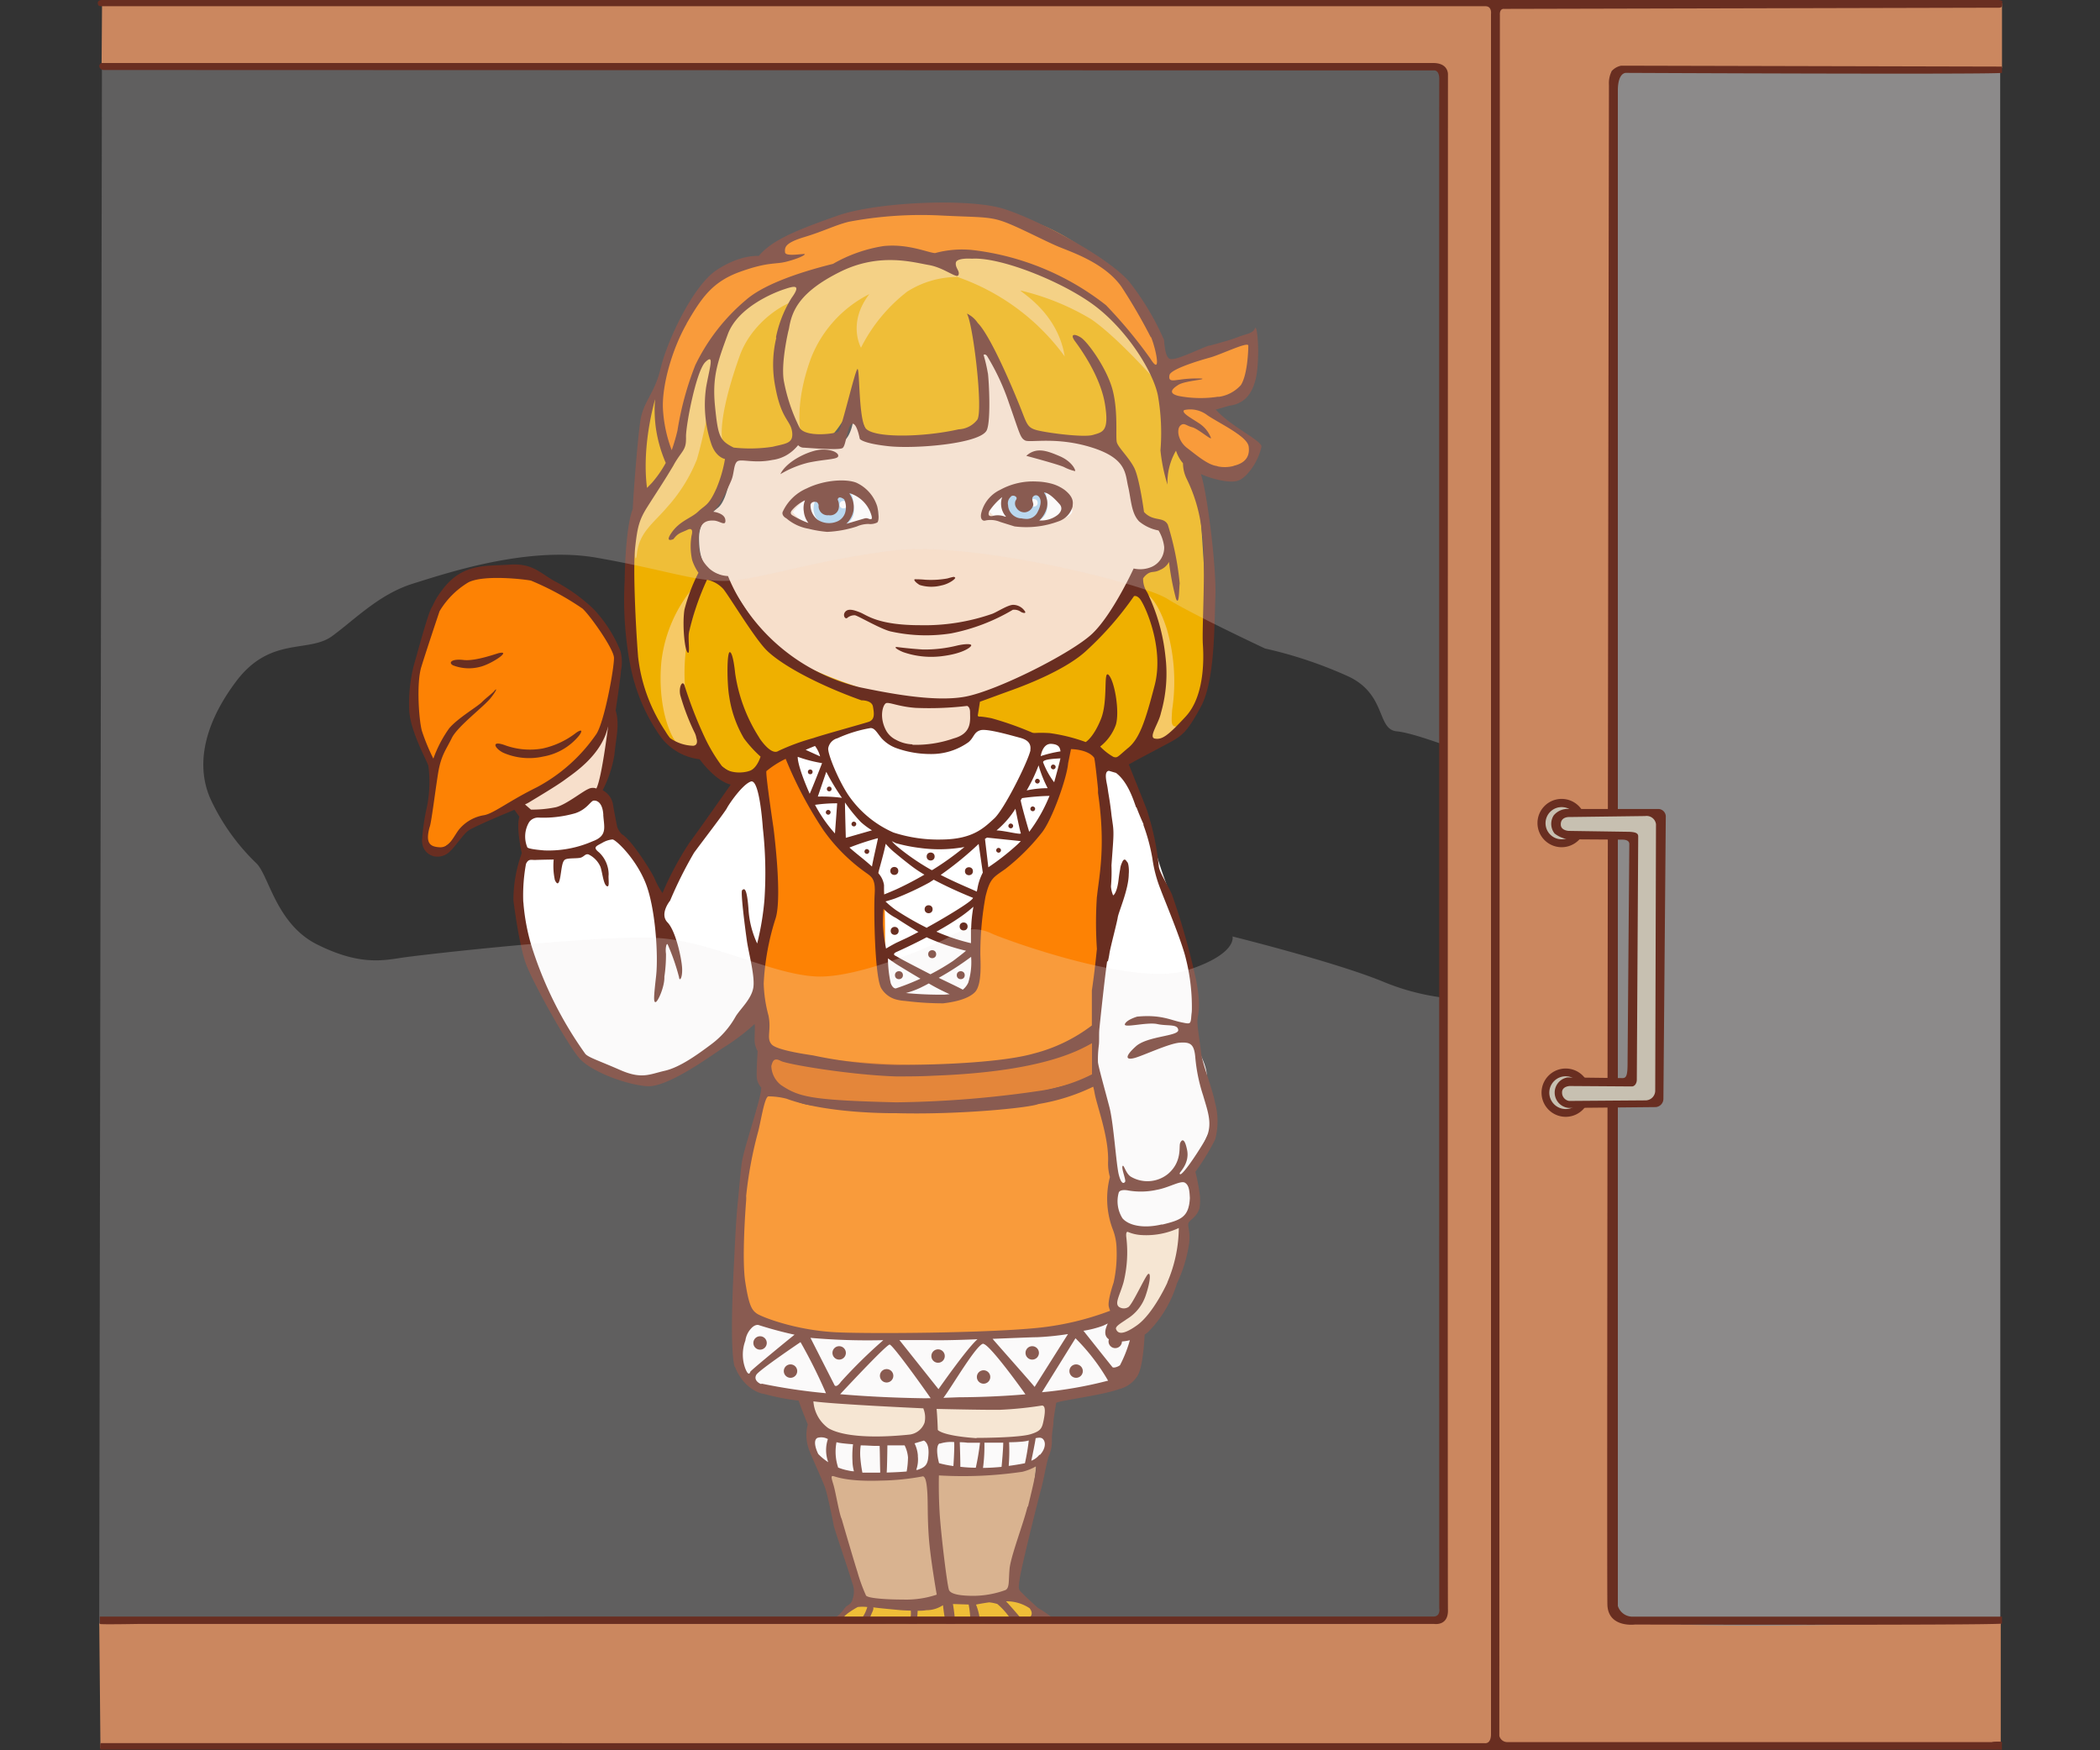 <svg xmlns="http://www.w3.org/2000/svg" width="300" height="250" viewBox="0 0 300 250"><rect x="0" y="0" width="300" height="250" fill="#333333" stroke="none"/><g data-name="Слой 2"><g data-name="Слой 24"><path fill="none" opacity=".48" d="M0 0h300v250H0z"/><path d="M105.32 191s-.19 3.07.64 4.41 1.36 2.84 3.52 3.18 28.88 2.73 38.74 1.53 12.29-2.44 12.5-2.88 2.12-5.32 2.12-5.51-1.25-.72-1.57-.68-3.35.17-3.09-.85 1-1.7.64-1.82-18.35 2.82-30.43 2.52a126 126 0 0 1-21.4-2.44 3.63 3.63 0 0 0-1.67 2.54z" fill="#fff"/><path d="M86.88 102.47a71.87 71.87 0 0 0 1.31-7.37 13.26 13.26 0 0 0-2.33-6.19c-1.12-1.21-7.48-6.7-10.89-7s-9.72-.15-10.97 2.16a89 89 0 0 0-4.37 11.36c0 .81-.81 4.64-.21 5.85s.13 4.13 1 5.51 1.55 2.52 1.4 3.94-1.27 7.93-1.14 9.07.34 2.2 1.06 2.12a8.24 8.24 0 0 0 3.26-2.25c.7-.85 3.56-2.42 5.21-3.22a89.2 89.2 0 0 0 9.07-5c2.2-1.45 6.42-6.65 7.6-8.98z" fill="#fd8204"/><path d="M86.08 112.3s1.55-8 1.36-8.86-2 2.86-3.69 4.41-9.09 6.55-9.28 6.7.25 1.1.42 1.36 3.92-.34 5-.25 5.72-2.87 6.19-3.36z" fill="#f7dfcb"/><path d="M106.89 111.32s-7.46 8-8.73 10.68-3.56 7.21-3.56 7.21-2-4-3-5.59c0 0-2.73-3.73-3.22-4.11s-1.48-4.75-2.29-5.34-4.57 1.83-5.31 1.83-5.23.13-5.55 1a6 6 0 0 0-.42 3.43c.32 1.27-.85 4.87-.68 7s.13 8.88 2.29 12 4.64 8.94 5.76 10.21 5.68 3.56 8.18 4.11 3.54.38 5.38-.55a86.24 86.24 0 0 0 9.92-6.91c1-1.06 1.93-1.59 2.29-3.35s.87-7.52 1.14-8.82a37.3 37.3 0 0 0 .93-6.23c0-1.84-.47-10.45-.76-12.33s-.38-6.33-2.37-4.24z" fill="#fff"/><path d="M104.6 66.19s-.49 5.05-2 6.31-2.74 2.1-2.74 4.35.42 4.28 2.31 5.05A3.85 3.85 0 0 1 104 83c.49.7 3.72 6.59 7.29 9.89s14 6.52 14 6.52c.49.07.07 3.3.63 4.56s2.6 3.09 6.73 2.88 5.12-.56 6-2.31a9.14 9.14 0 0 0 .49-4.35l7.93-3c2.67-1.19 11.08-8 11.08-8 1.89-2.45 3.51-6.45 3.86-6.87s3.37-.84 3.79-1.19a5.73 5.73 0 0 0 .7-3.86 3.39 3.39 0 0 0-1.79-2.27s-2-.91-2.88-5.26-3.44-6-4.63-6.31-9.33-.91-9.33-.91c-.35 0-1.33-.77-2-2.67S141.08 50 141.08 50c-1.61-1.89-.49 5.4-.7 7.65s.49 3.93-3.16 4.84-11.15 1.05-12.41.56S122 59.1 122 59.1s-.14 3.37-1.82 4.14-5.61-.49-5.61-.49a4.78 4.78 0 0 1-3.65 2.45c-2.81.5-5.83-.48-6.32.99z" fill="#f7dfcb"/><path d="M113.46 107.43l4.83-1.78s6.27-2.6 7-2.16 1.1 2.44 4.45 3.18 5 .36 6-.21 3.09-2.35 3.64-2.67 6.27.42 6.82.72 5.13 1.29 5.38 1.36 1.08.11 1.1.47-2.18 9.21-3.8 11.63-7.4 6.64-7.93 7.43-1.86 5.24-1.5 7.68-.81 8.39-.81 8.39a23 23 0 0 1-8.43 1.1c-2.08-.36-4.17-1.38-4.37-2.5s-.15-13.12-.38-13.77-2-2.23-3.69-3.48-7.33-9.75-8.05-12.33-.26-3.06-.26-3.06z" fill="#fff"/><path d="M96.37 64.67c.63-.38 1.63-3.67 1.82-6.1a18.46 18.46 0 0 1 2.74-8 55.48 55.48 0 0 1 5.4-6.66 15.86 15.86 0 0 1 7.36-3.65c2.6-.49 6.1-2.45 9-3.3s7.29-1.33 10.45.07a9.47 9.47 0 0 1 5.12-.84 56.28 56.28 0 0 1 15.34 4.91c5.12 2.67 10.1 10 10.66 11.5s2.88 8.1 3.3 9.64 1.75 4.11 3.86 4.6 5.05 1.22 6.1.17 2-2.25 1.93-2.88-7.26-5.42-8.1-6.05 4.49-.38 6-1.79 2-4.79 1.8-6.61-1.59-1.56-1.59-1.56-11.43 4.28-11.71 3.65-1.82-7-3.65-9.19-8.95-10.95-20.2-12.21-22.44.56-26 2a22.48 22.48 0 0 0-6.17 3.93s-4.77.91-6.73 2.6-6.17 6.94-7.29 11-2 8.56-.91 11.71.62 3.55 1.47 3.06z" fill="#fd8204"/><path d="M140.86 72.61s2-2.81 4.91-3.16 4.35.07 5.4 1.19 2.17 1.82 2 2.45-1 1-3.09 1.33-2.81 1.05-4.91.63a7.42 7.42 0 0 1-4.31-2.44z" fill="#fff"/><path d="M144 71.17a2.5 2.5 0 0 0 .56 2.67c1.05 1.33 3.09.84 3.58.63a2.23 2.23 0 0 0 1.47-2.1c-.07-1.26-.14-2.38-.63-2.53s-3.91-1.06-4.98 1.33z" fill="#a9d2f1"/><path d="M113.23 73.17s2-2.81 4.91-3.16 4.35.07 5.4 1.19 2.17 1.82 2 2.45-1 1-3.09 1.33-2.81 1.05-4.91.63a7.42 7.42 0 0 1-4.31-2.44z" fill="#fff"/><path d="M116.39 71.73a2.5 2.5 0 0 0 .56 2.67c1.05 1.33 3.09.84 3.58.63a2.23 2.23 0 0 0 1.47-2.1c-.07-1.26-.14-2.38-.63-2.53s-3.93-1.06-4.98 1.33z" fill="#a9d2f1"/><path d="M152.51 106.73c-.06.2-.91 7.93-3.65 11.22s-7.36 6-7.93 7.43-1.19 11.15-1.47 13 .07 2.74-2.74 3.51-7.65.07-8.77-.28-1.33-1.33-1.47-2.81.14-11.36-.42-12.48-.49-2-1.12-2.31-5.34-3.39-6.78-5.33a45.23 45.23 0 0 1-5-10.13c-.42-1.75-2.48 0-2.9.52s-1.58.28-1.51 2.6.87 13.76 1.29 15.72-2.14 13.44-1.72 15.19.88 7.1 1.23 7.52 9.61 1.89 16.13 2.24 21.53-1.12 24-1.82 6.31-2.67 6.94-3.37a3.5 3.5 0 0 0 1.05-2.95c-.21-1.26.17-9.78-.18-12.3s.31-12 .59-15.07a24.11 24.11 0 0 0-.9-8.05c-.39-1.35-3.62-5.35-4.67-2.05z" fill="#fd8204"/><path d="M94.57 54.4l-2.45 6.24c-.56 2.95-1.33 11.64-1.33 11.64-.35 2.67-1.49 6.54-1.21 9.2a116.48 116.48 0 0 0 .7 11.74c.63 4.49 2.09 9.28 4.2 11.53s3.6 2.8 4.3 2.73 2.25-.13 2.88.64 3.09 2.88 4.49 2.6 3-.27 3.25-1.11 1.91-1.45 2.75-1.8 8.26-3 9-3.26 3.64-1.17 3.92-1.59 1.31-3-.09-3.88-12.46-3.49-16.53-8.82-4.87-7.94-4.87-7.94-3.84-.54-4.54-2.5a8.34 8.34 0 0 1 .65-5.82c.56-.91 2.11-2.64 2.39-3.27s2.17-5.21 2.59-5.7-.56-.84 1.19-.84 4.21.49 5.75-.21 2.95-2.31 3.65-2.1 3.3.49 3.3.49c1.19-.7 3.3-4.84 3.51-4.84s1.68 4.77 2.31 4.84 7.36.91 11.29-.14 4.77-2.81 4.77-2.81c.49-1.4.14-9-.35-9.89s2 .91 2.38 2.31 3.94 9.49 5.06 10.26 7.9.11 10 1.17 1.77.7 3 2.74 1.19 5.61 1.75 6.59 3.86 2.16 4.35 3.7a5 5 0 0 1-.42 4.09c-.63 1-2.5 1.1-3.41 1.59s-2.61 5.61-5.55 8.2-10.63 7.31-14.25 8.37-4.36.67-4.29 1.3-.21 2.24 2.38 3.16 8.42 2.47 9.47 2.68a13.77 13.77 0 0 1 5.21 1.42c2.31 1.26 3.22 2 3.78 1.83a68.78 68.78 0 0 0 6.75-3.06 15.43 15.43 0 0 0 5.55-7c.7-2.24.65-11.75.3-15.82s-.63-13.33-1.75-15.78a17.21 17.21 0 0 0-2.67-4c-.14-.28-1.75-8.77-2-9.12s-6-8.56-8.77-10.73-11.43-6.66-19-6.94-12.41-.28-12.91-.14-10 4.14-11.29 4.28-5.89 2.24-5.89 2.24c-2.1 2.17-6.1 6.66-6.59 7.29a6.94 6.94 0 0 0-2.1 4c-.21 2.17-1 3.18-1.82 8.76-.31 2.07-2.31 2.75-2.31 2.26s-2.51-7.69-.48-10.78z" fill="#efb000"/><path d="M136.74 39.56a13.44 13.44 0 0 0-7.15 2.1 23.48 23.48 0 0 0-6.59 8s-2-3.51 1.19-7.65a17.3 17.3 0 0 0-8.35 9.19c-2.38 6.52-1.47 10.52-1.47 10.52s-2.24-3.86-2.53-6.45a25.51 25.51 0 0 1 1.82-12.06c.42-.84-5.89 1.75-8 7.65s-2.87 10.23-2.45 12.14c0 0-1.33-.49-1.47-3.09s-.56-1.33-.56-1.54a66 66 0 0 1-1.61 7.22 22.73 22.73 0 0 1-4.28 6.87C93.39 74.7 91.36 76 91 79s-.7-3.72.7-6.45 4.21-5.26 4.56-6.17.93-4 1.42-5.66 1.17-6.13 2.85-9.21 5.19-7.65 8.28-9.4a23.25 23.25 0 0 1 7.19-2.34s7.36-4.14 10.66-3.65 8.61 1.41 10.08 3.44zM136.25 37s3.72-.84 9.47 1A43.14 43.14 0 0 1 159 45.31c2 1.75 5 6.87 5 6.87l.77 1.82s-5.33-6-8.91-8.42a35.35 35.35 0 0 0-10-4.07c-.63-.07 5.19 2.81 6.24 9.4a31.84 31.84 0 0 0-15.36-11.36zM99.33 83.57a20.11 20.11 0 0 0-4.84 10.87c-.63 6.45 1.33 11.5 2.88 12.34s2.6.28 2.6-.77-1.75-5.4-2.1-7.79a27.74 27.74 0 0 1 .91-9.47c.69-1.88 1.6-6.93.55-5.18zM163.1 84.49s1.89.07 3.58 5.33a26.94 26.94 0 0 1 .77 11.57c-.14 2.1-.14 2.45.84 2.38s-1.89 1.89-2.88 2.31-1.75-.14-1.47-1.05 2-5.61 2.31-7.15-.49-7.08-1.19-8.84-1.96-4.55-1.96-4.55z" fill="#f6c966"/><path d="M109.18 152.54A4.05 4.05 0 0 0 112 156c2.68.89 7.69 1.94 18.82 2.1s24-3.73 25-4.13.21-.24.45-2.08.63-2.44.21-3.62.63-1.05.13-1.13-6.94 4.55-17.46 5a174.79 174.79 0 0 1-23.69-1.14c-3.42-1-4.58-1-4.89-.58s-1.23 1.17-1.39 2.12z" fill="#e16702"/><path d="M107.53 162.3s.37-5.58 2.05-6.37 2.63 1 5.21 1.73 13.67.79 23.14.16 15.54-2.66 17-3.31 2.1-1.81 2.84-1.21 3.1 8.1 3.1 8.1c.29 2.92.79 10 1.42 14.1s.53 8.47-.47 9.52-3 3.94-10 4.7a250.25 250.25 0 0 1-26.49 1.28c-3.71-.21-11.68-.84-14.83-1.74s-4.26-1.26-4.92-6.44a37.32 37.32 0 0 1 .32-10.91c.2-1.12 1.63-9.61 1.63-9.61z" fill="#fd8204"/><path d="M115.39 200.43c0 .19.89 3.31 2.26 4.1s8.15 1.5 9.57 1.42a33.8 33.8 0 0 0 5.26-1.37s1.92 1.16 9 1.26 8.1-2.42 8.1-2.42a21 21 0 0 0-.11-3.37c-.18-.13-8.84.66-16.94.42s-17-.95-17-.95-.2.09-.14.91z" fill="#f9e5cc"/><path d="M115.79 205.39a4.62 4.62 0 0 0 1.79 3.42c1.81 1.68 5.5 2.08 8.1 2.21s7.42-1.21 7.42-1.21 9.5.66 11.78.47 4.26-2.74 4.26-2.74.66-1.68-.21-2.16-4.45.37-6.26.37-9.6-.45-10.1-.58a23.54 23.54 0 0 0-4 .26 73.2 73.2 0 0 1-9.78-.21c-3.03-.35-2.87-.64-3 .17z" fill="#fff"/><path d="M117.91 211l4.47 15.52s-.16 1.5 2.05 2.05a25.54 25.54 0 0 0 8.31.21 17.82 17.82 0 0 1 2.84-.42s7.34-.45 8.21-.95 1.24-3.18 1.26-3.37 2.1-9.65 2.47-11.1.6-4.94.63-4.63-.21 1.26-4.63 1.58a98.5 98.5 0 0 1-10.52-.05 25 25 0 0 1-8.21 1.05c-4.43-.24-6.85-1.03-6.88.11z" fill="#d2a274"/><path d="M122.47 229s-2.66 2.66-3.16 3.05-3.76 2.24-4.68 4.58-1.16 4.5-.37 5.84a5.82 5.82 0 0 0 4.31 3 26.47 26.47 0 0 0 7.63 0 81.23 81.23 0 0 0 8.26-2.89c.79-.32 2.18.76 2.42.95a32.21 32.21 0 0 0 8 2.05 17.5 17.5 0 0 0 8.78-2c1.71-.95 2.89-1.95 2.89-3.79a6.78 6.78 0 0 0-2.58-5.31 57.28 57.28 0 0 0-6-4c-.37-.53-1.6-2.08-2.21-2.21s-3.66.34-5.16.42-9.42.42-9.42.42c-.35.04-7.89-.77-8.71-.11z" fill="#efb000"/><circle cx="147.7" cy="71.82" r=".54" fill="#fff"/><circle cx="120.48" cy="72.08" r=".54" fill="#fff"/><path d="M169.07 175.36a20.05 20.05 0 0 1-.74 5.58 33.22 33.22 0 0 1-4.42 8.15 5.39 5.39 0 0 1-4.16 1.63c-.5-.16-.79-1.16-.79-2.1s.63-2.18.39-3.21.37-2.45.85-4.58-.11-5.5.24-5.84 2.79 1 3.79.74 4.1-1.84 4.84-.37z" fill="#f9e5cc"/><path d="M156.59 146.88s1.4-12.48 1.4-13.54.42-11.5.28-14.38-.7-10-.7-10-.63-2.6 2 0c.36.36 3.44 3.65 4.14 7.08a69.09 69.09 0 0 0 3 10.45 98.42 98.42 0 0 1 3.65 12.91c.28 2.1-.28 5.12-.07 7.58s1.89 4.21 2.1 6.45 1.89 6 .42 8.21c-.88 1.35-1.06 2.82-2.17 4.05a5.45 5.45 0 0 1-.73 1.77 4.46 4.46 0 0 1 .37 3.52c-.66 1.24 0 3.54-3 4.17s-6.43.47-6.82-.14a8.65 8.65 0 0 1-1.38-3.19c-.05-1 .45-2.16.37-3.1s-.37-2.26-.37-2.89c0 0 .07-.1.18-.16a33 33 0 0 0-.83-5.78 79.86 79.86 0 0 1-2-10.11 14.88 14.88 0 0 1 .16-2.9z" fill="#fff"/><path d="M119.72 65.22c.21-.43-.69-1.06-2.34-1s-5 1.59-5.9 3.51a14.48 14.48 0 0 1 4-1.65c2.32-.49 4.02-.44 4.24-.86zM153.57 67.29c.16 0-.32-1.33-2.18-2.13s-3.35-1.33-4.78-.05c0 0 4.41 1.17 5.37 1.59a6.53 6.53 0 0 0 1.59.59zM131.37 83.55a5.63 5.63 0 0 0 3.12.07c1.1-.21 2.13-1 1.95-1.13s-.11-.14-1.13.14a13.51 13.51 0 0 1-3.08.18 15.11 15.11 0 0 0-1.56-.07c-.18.1.14.46.7.81zM136.76 92.2a19.14 19.14 0 0 1-4.92.57c-1.81-.11-3.44-.32-3.44-.32-1.1-.18 0 .46.67.71a12.23 12.23 0 0 0 5.74.53c2.91-.39 4.07-1.35 3.93-1.56s-1.1-.13-1.98.07zM144.76 86.39c-.78 0-2.27 1-3 1.28a29.32 29.32 0 0 1-10.31 1.63c-6 0-7.58-1.42-8.54-1.81s-1.74-.6-2.16-.11 0 1.17.32.85a1.62 1.62 0 0 1 1.06-.35c.46.07 3.86 2.09 5.24 2.34a23.28 23.28 0 0 0 8.5.25 27.67 27.67 0 0 0 8.82-3.37 1.6 1.6 0 0 1 1.13.28c.14.11.74.32.64 0a2.05 2.05 0 0 0-1.7-.99zM140.8 74.34a3.58 3.58 0 0 1 2.09.21c1 .32 2.05.64 2.05.64a13.21 13.21 0 0 0 6.24-.71 3.14 3.14 0 0 0 2.05-2.13c0-.43.32-1.2-1.1-2.34a5.7 5.7 0 0 0-2-.95 9.2 9.2 0 0 0-2-.28A9.75 9.75 0 0 0 143 69.9l-.15.08a4.94 4.94 0 0 0-2.62 3.12c-.32 1.06.18 1.38.57 1.24zm8.36-4c.79.07 1.82 1.24 2.2 1.66s.39 1-.28 1.56a3.85 3.85 0 0 1-2.55.78h-.06a3.9 3.9 0 0 0 1.06-1.74 2.67 2.67 0 0 0-.38-2.22zm-4.74.56a.57.57 0 0 1 .64 0c.34.24.09.46 0 .66a1.07 1.07 0 0 0 .16 1 1.32 1.32 0 0 0 1.25.61 1.37 1.37 0 0 0 1.13-1c.08-.36-.34-.88 0-1.25a.51.51 0 0 1 .73-.05c.53.46.36 1.38-.07 2.2a1.75 1.75 0 0 1-1.48 1.05 3.82 3.82 0 0 1-.9-.09h-.17a2 2 0 0 1-1.7-1.88 1.23 1.23 0 0 1 .41-1.21zm-3.09 2.1a9 9 0 0 1 1.84-2 2.8 2.8 0 0 0 .55 2.8h-.13a2.89 2.89 0 0 0-1.63-.14c-.45.15-.96.08-.63-.66zM124.07 74.84a2.24 2.24 0 0 0 1.25-.21c.24-.19.27-1.12 0-2.29a5.54 5.54 0 0 0-3-3.4c-1.43-.56-4.52-.43-7.07.82a6.67 6.67 0 0 0-3.4 3.27c-.24.43.16.85.48 1a6.54 6.54 0 0 0 3.16 1.49 16.88 16.88 0 0 0 2.68.45 16 16 0 0 0 4.23-.77 4.16 4.16 0 0 1 1.67-.36zm-10.79-1.18l-.07-.06s-.54-.24 0-.8a5.57 5.57 0 0 1 1.79-1.34 3 3 0 0 0-.17 1.58 3.23 3.23 0 0 0 .66 1.66 12.7 12.7 0 0 1-2.21-1.05zm7.52-.7a2 2 0 0 1-1.17 1.51 3 3 0 0 1-2.84-.24 2.64 2.64 0 0 1-1-2.15c.08-.19.19-.43.72-.4.25 0 .38.24.44.47a1.26 1.26 0 0 0 .13.74 1.28 1.28 0 0 0 1.3.7 1.25 1.25 0 0 0 1.41-.86 2 2 0 0 0-.12-1.36s.05-.68.92-.05a2.58 2.58 0 0 1 .21 1.63zm1.14-.13a3.27 3.27 0 0 0-.61-2.35h.13a4.63 4.63 0 0 1 3.08 3.32c0 .27.08.29-.13.35s-.45-.21-.85-.11-1.69.51-2.66.77a3.49 3.49 0 0 0 1.05-1.99z" fill="#692e21"/><path d="M173.66 58.47h.16l1.82-.53a4.08 4.08 0 0 0 1.43-.42c2.6-1.28 2.6-5.16 2.66-6.75s-.16-4.57-.48-3.83-1.28.74-2.44 1.22c-.86.35-2.85.9-3.86 1.17a2.1 2.1 0 0 0-.61.16c-2 .8-4.57 2.07-5.26 1.75s-.74-2.39-.8-2.71a38.12 38.12 0 0 0-4.92-8.24c-2.92-3.51-13.07-8.93-18-10.47s-18.12-1-23.76 1-9.25 3.4-11.21 5.74c0 0-2.55-.27-6 2s-7.12 10.26-8 14-2.5 4.73-2.92 7.6-1 10.63-1.06 12.22a.8.8 0 0 0 0 .28c-.74 1.75-1.12 6.32-1.17 10.26a49.74 49.74 0 0 0 .9 12.6 26.28 26.28 0 0 0 4.07 9.48l.33.45a8.18 8.18 0 0 0 5.41 3s2.18 3.07 4.44 3.62c0 0-5 7.13-5.91 8.31a45.24 45.24 0 0 0-3.84 7.18 11.8 11.8 0 0 1-1.1-2c-.31-.85-3.36-5.68-4.69-6.39a2.84 2.84 0 0 1-.68-1.07c-.11-.51-.51-2.57-.62-3.33a2.88 2.88 0 0 0-1.46-1.9 16.65 16.65 0 0 0 1.69-5.11c.21-2.33.78-4.34.17-6.27 0 0 .72-4.81.76-5.68a6.21 6.21 0 0 0-.08-2.84 19.11 19.11 0 0 0-3.86-6 24.52 24.52 0 0 0-5.34-3.86c-2.2-1.14-3.22-2.71-6.65-2.46s-6.82-.28-9.75 3.81a9.73 9.73 0 0 0-1.24 2.11 2.12 2.12 0 0 0-.16.26c-.64 1.23-2.23 7.33-2.46 8a22.18 22.18 0 0 0-.72 6.44c.08 3.07 2.52 7.31 2.75 8.14a17.89 17.89 0 0 1-.21 5.85 29.36 29.36 0 0 0-.68 4.57 1.46 1.46 0 0 0 0 .48 2.18 2.18 0 0 0 1.7 2 2.5 2.5 0 0 0 2.37-.81c.49-.4 1.86-2.39 2.5-2.84s3.28-1.59 4.24-2c.5-.23 1.43-.58 2.36-1l.72 1c-.5 1.54.34 5.2.34 5.2a19.44 19.44 0 0 0-1.19 6.78s.79 6.39 1.81 9.1 6 11.67 7.69 13.51 6.64 3.7 9.61 3.9 9.35-4.52 10.74-5.42a30.72 30.72 0 0 0 4.52-3.39c.25-.48 0 2.06.11 2.66a3.59 3.59 0 0 0 .4 1.13s-.2 3.16-.11 3.9a2.55 2.55 0 0 0 .62 1.3c.12 1.31-2.51 8.65-2.79 10.88-.2 1.58-.47 4.77-.47 4.77-.33 2.63-.56 8.22-.6 9s-.73 12.36.07 15.25h.05c1.28 3.29 3.9 3.88 4 3.83a33.66 33.66 0 0 0 5.09 1c.3.94 1.31 3.4 1.31 3.4a5.91 5.91 0 0 0 .09 3.35c.13.59 2.07 4.75 2.39 5.7s1 4.2 1.2 5.23a2 2 0 0 0 .06.3c.39 1.37 2.09 6.27 2.61 8.06a3.27 3.27 0 0 1 0 2.44v.08c-.33.67-.63.54-1.09 1.09a4.93 4.93 0 0 1-1.48 1.44 25.09 25.09 0 0 0-4 2.92 10.11 10.11 0 0 0-2.48 6.49A4.92 4.92 0 0 0 115 245a28.94 28.94 0 0 0 11.67 1.31c4-.65 7-3 7.75-3.18s.41.37 2.92 1.26a31.84 31.84 0 0 0 10.32 1.39c3.29-.15 7.05-1.72 8.1-3.66s1.83-4.4.26-6.84-4.4-3.18-5.66-4.18a15.14 15.14 0 0 0-2.09-1.44s-1.48-1.33-2.13-2-.72-.5-.44-2.31 2.57-11 3-12.54.81-4 1.13-4.83a5.42 5.42 0 0 0 .44-2.39c0-1.11.22-1.89.22-2.44s.35-2.42.39-2.74 6.42-1.06 9-2a4.34 4.34 0 0 0 2.56-1.79c.82-1.22 1-4.78 1.09-6a2.92 2.92 0 0 0 .6-.48 16.67 16.67 0 0 0 4-6.81 20 20 0 0 0 1.74-5.7c.24-1.94-.37-2.61 0-3.09s1.05-.73 1.48-1.92a7 7 0 0 0 0-2.32 26.24 26.24 0 0 0-.58-2.92 33.34 33.34 0 0 0 2.82-4.62 10 10 0 0 0 0-5.21c-.43-2.23-1.81-5.53-2-7.17s-.48-3.24-.53-4.36.64-1.65-.16-5.9a102.37 102.37 0 0 0-3.45-12.28c-.48-1.22-1.86-3.24-1.91-4.15a38.15 38.15 0 0 0-1.56-7.56 4.22 4.22 0 0 0-.15-.47c-.69-1.81-2.32-5.83-2.57-6.46 0-.06 3.7-2 5.68-3.06s2.66-1.59 4.62-5.21 1.91-11.16 2.07-15.78c.15-4.45-1.27-15.35-2.09-17.44a14 14 0 0 0 3.4 1c1.65.21 2.23 0 3.14-.9a8.64 8.64 0 0 0 2.13-4c.09-.87-4.46-2.92-6.55-5.34zm-6.59-4.9c.21-1 5.79-2.5 5.79-2.5 1.7-.48 5.47-2.34 5.47-1.7s-.11 4.15-1.06 5.63a5.21 5.21 0 0 1-3.08 1.67h-.22a16.47 16.47 0 0 1-5.58-.11c-1.54-.37-1-1-.05-1.59s4-.74 3.35-.9a16.5 16.5 0 0 0-3.14.16c-.9.09-1.69.36-1.48-.65zm-69-7.33c2.13-3.67 3.67-6 7.71-7.44s4.94-1 6.59-1.43 2.6-.9 2.6-1.06-2.76.43-2.82-.27-.05-1.33 2.76-2.18 4.25-1.65 6.32-2.18a55.8 55.8 0 0 1 13.18-.9c5.26.27 6.75.11 8.88.85s6.11 2.87 8.08 3.67 6.48 2.34 8.82 5.63a78.37 78.37 0 0 1 4.2 7.23h.05c.72 1.75 1.52 5.69-.11 3.05a67.41 67.41 0 0 0-6.33-7.62 38 38 0 0 0-19-7.87 14.67 14.67 0 0 0-5.42.43c-1-.05-3.88-1.38-7.39-1a21 21 0 0 0-7.19 2.54c-5.74 1.43-10.2 3.19-12.44 5.16a28.15 28.15 0 0 0-7.23 9.3 44.28 44.28 0 0 0-2.55 9.35 27.22 27.22 0 0 1-.82 2.8 19.67 19.67 0 0 1-1.26-6c-.12-3.3 1.3-8.39 3.39-12.06zm12.83 2a16.38 16.38 0 0 0-.13 7.07c.85 4.62 2.18 4.73 2.39 6.38s-.85 1.65-2.82 2.13a21.56 21.56 0 0 1-5.53.11c-2-1-2.23-1.59-2.66-5.85s.37-6.38 1.81-10.31 6.7-6 8-6.43 2.66-.9 1.12 1.22a17.12 17.12 0 0 0-2.23 5.63zm30.22 5.06a22.89 22.89 0 0 0-.61-2.62c.13-.05.26-.12.5.17a33.19 33.19 0 0 1 3.14 6.75c1.54 4.36 1.59 4.94 2.29 5.31s4.46-.58 9.51 1 4.78 3.77 5.21 5.58.43 3.83 1.59 5a6.12 6.12 0 0 0 2.76 1.28 6 6 0 0 1 .8 2.34 3 3 0 0 1-1.7 2.82 4.15 4.15 0 0 1-2.66.27s-3 6.54-5.9 9.3-13.55 8.13-18.12 9-11.69-.64-15.09-1.33A27.56 27.56 0 0 1 106 86.16a23.14 23.14 0 0 1-2-3.88 4.31 4.31 0 0 1-2.66-1.06c-1-1-1.65-1.91-1.54-4.57.11-2.29 1.43-2.34 2.23-2.29s1.7.9 1.59-.11-1.81-1.17-1.81-1.17c1-.69 2.23-3.45 2.66-4.46s.32-2.29.85-2.71 2.39.32 5-.21a5.46 5.46 0 0 0 3.68-2.13 1.12 1.12 0 0 0 .74.37c.43 0 5.1.43 5.63.05s.64-3.19 1.33-3.45 1.12 2.13 1.12 2.13.27.64 4.09 1.06 13.35-.35 14.08-2.34c.57-1.39.3-6.86.14-8.08zm15.58 74.76a55.23 55.23 0 0 0 0 7.48c-.19 1.89-.43 4-.72 5.93v5a23.18 23.18 0 0 1-8.26 4c-4.21 1.21-12.73 1.65-19.68 1.63a61.82 61.82 0 0 1-11.88-1.35c-.29-.06-5.14-.68-5.93-1.58s0-2-.45-4.13a19.36 19.36 0 0 1-.68-4.58 36.11 36.11 0 0 1 1.64-9.1c1.1-2.94-.25-13.17-.25-13.17s-1.16-7.71-1-8.05a13.27 13.27 0 0 1 2.75-1.75 57.34 57.34 0 0 0 5.36 10.14 25.37 25.37 0 0 0 6.16 6.16c.79.57 1.33.88 1.19 3.05s0 12.15 1 13.51a3.55 3.55 0 0 0 2.1 1.52 6.62 6.62 0 0 0 1.29.2 43.8 43.8 0 0 0 5.39.34c1.2-.14 3.47-.5 4.54-1.59s.78-4.5.78-5.49a44.94 44.94 0 0 1 .74-8.18c.64-2.59 1.06-2.69 2.83-3.93a30.4 30.4 0 0 0 5.14-5.1c1.49-1.77 3.65-7.87 3.83-10L153 107s2.39 0 3.3 1.22c.13.18.56 4.47.56 4.47v.58c1.14 7.73.14 11.9-.15 14.8zM156 149v4.45a24.14 24.14 0 0 1-7.62 2.38 151 151 0 0 1-20.38 1.62c-12.35-.3-13.88-.79-16.43-2.47a3.59 3.59 0 0 1-1.38-2.71c.2-.82.45-1.21 1.36-.73s9.88 2 16.46 2.21c1.67 0 3.5 0 5.51-.11 15.14-.56 20.48-3.51 22.48-4.64zm-38.56-40s-1.29 3.32-1.77 4.38c-1.84-4.17-1.71-5.28-1.71-5.28a19.53 19.53 0 0 0 3.48.9zm-2.37-1.89q.65-.28 1.36-.56a4.33 4.33 0 0 1 .73 1.49s-1.38-.62-2.09-.95zm1.75 6.7l1.22-3.57a33.51 33.51 0 0 0 2.24 3.72 21.66 21.66 0 0 0-3.46-.18zm2.77 1c0 .12-.23 3.13-.31 4.24a20.35 20.35 0 0 1-2.85-4.09 21.62 21.62 0 0 1 3.16-.22zm1.24 4.86s-.11-3.78-.12-5.05a22.68 22.68 0 0 0 2.26 2.79 10.41 10.41 0 0 0 1.6 1.19zm4.58.11c0 .16-.77 3.4-.84 4-.44-.41-.93-.82-1.42-1.22s-1.08-.86-1.8-1.5a36.34 36.34 0 0 1 4.06-1.34zm7 12.75A43.39 43.39 0 0 1 128 130a13.35 13.35 0 0 1-1.5-1.24c.55-.16 1.25-.37 1.5-.48a41.37 41.37 0 0 0 4.77-2.23l.62-.4c2.28 1.22 4.71 2.23 5.61 2.59 0 .11-.27.42-1.52 1.24s-3.24 2.01-5.03 2.99zm.06 1.39a30.54 30.54 0 0 0 5.53 1.88c-.25.25-1.84 1.45-1.84 1.45a32.16 32.16 0 0 1-3.24 1.91c-1.93-1-3.91-2-4.93-2.61 0 0-.61-.21 0-.54.8-.36 2.52-1.15 4.4-2.14zm-4.47-2.8c.94.61 2.15 1.38 3.2 2-.62.33-1.17.61-1.58.81l-1.61.75s-.93.49-1.43.81a22.94 22.94 0 0 1-.45-3.4c0-.58 0-1.41.09-2.27a7 7 0 0 0 1.78 1.3zm0 6.56c.92.57 2.2 1.35 3.49 2.11a33.13 33.13 0 0 1-3.49 1.38s-.41.13-.75-.72a17 17 0 0 1-.4-3.56zm3.63 3.33c.31-.15.67-.33 1.05-.54a29.61 29.61 0 0 0 3 1.54c-.25 0-.5.05-.76.06a52.06 52.06 0 0 1-5.51-.23 12.06 12.06 0 0 0 2.25-.84zm2.47-1.34a41.25 41.25 0 0 0 4.63-3 9.89 9.89 0 0 1-.41 3.69 2.78 2.78 0 0 1-.78 1c-.54-.31-1.89-.94-3.41-1.68zm4.61-7.09v2.14a28.85 28.85 0 0 1-4.94-1.65 38.06 38.06 0 0 0 3.46-2.12 18.86 18.86 0 0 0 1.83-1.44 20 20 0 0 0-.32 3.08zm-4.3-7.63a47.12 47.12 0 0 0 5.4-4.41l.59 4.1a7.53 7.53 0 0 0-.77 2.31l-.09.4c-.72-.35-2.69-1.13-5.1-2.35zm-1.26-.68h-.08a33.15 33.15 0 0 1-5.09-3.52s-.32-.3-.58-.6l.58.28a22.8 22.8 0 0 0 3.39.68 20.19 20.19 0 0 0 6.41-.13 41.2 41.2 0 0 1-4.59 3.29zm-5.15-2.34c.57.48 1.31 1.08 2.25 1.8a18.7 18.7 0 0 0 1.81 1.2c-1.59.93-3 1.63-4.07 2.12 0 0-1.09.48-1.7.71v-1.33a3.18 3.18 0 0 0-.83-1.72c.21-.81.81-2.86 1.07-4.19a10.38 10.38 0 0 0 1.47 1.41zm17.83-2.93c.12.31-2.26-.36-3.47-.39a13 13 0 0 0 2.7-3.09c.16.79.65 3.2.77 3.48zm0-4.71l.17-.29a32.84 32.84 0 0 1 3.93-.32l-.19.45a22.41 22.41 0 0 1-2.71 4.68c-.34-1.1-1.08-3.73-1.22-4.51zm0 5.85c-.18.19-.37.38-.57.56a35.31 35.31 0 0 1-4.07 3.18l-.48-4.06.29-.18zm4.76-8.41a11.54 11.54 0 0 1-1.58-2.86c0-.45 1.76-.5 2.48-.55-.11.55-.49 1.97-.9 3.43zm-1.92-3.73c.11-.6.47-1.83 1.55-1.75s1.2.55 1.28 1.07a17.68 17.68 0 0 0-2.83.68zm1 4.58a14.09 14.09 0 0 0-3 .32 23.83 23.83 0 0 0 1.7-3.58 17.42 17.42 0 0 0 1.29 3.25zm-2.46-5.42c-.35 1.62-3.75 8.45-5.18 9.75s-3 2.94-7.4 3a20.73 20.73 0 0 1-7-1 15.2 15.2 0 0 1-6.43-5.33c-1.41-2.09-3-5.93-2.88-6.72a1.79 1.79 0 0 1 1.31-1.41 19.14 19.14 0 0 1 4.74-1.46c.62 0 .95.73 1.57 1.46a5.32 5.32 0 0 0 2.06 1.39 14.46 14.46 0 0 0 4.9.86 9.12 9.12 0 0 0 5.47-1.7c.8-.69.74-1.43 1.7-1.7s4.57.8 5.58 1.06 1.7.72 1.54 1.79zM128 105.67a3.2 3.2 0 0 1-.43-.25 3.23 3.23 0 0 1-.94-1c-1.12-2-.48-3.88 0-4s1.86.53 4.2.69a46 46 0 0 0 7.33-.28c.2.08.42.31.42.92 0 1.12.32 3-2.34 3.72a16.42 16.42 0 0 1-5.92.91l.07-.06a5.29 5.29 0 0 1-2.39-.65zm-34.4-48.8a18.42 18.42 0 0 0 .16 4.68 19.57 19.57 0 0 0 1.35 4.57 16 16 0 0 1-2 2.87l-.68.7c-.13-1.02-.73-5.74 1.19-12.82zm9.58 52.62a23.64 23.64 0 0 1-2.46-4.07 59.08 59.08 0 0 1-2.9-7.42c-.27-1-.9.05-.64 1.28a32.58 32.58 0 0 0 2 5.26 2.69 2.69 0 0 1 .3.88s.38 1-.43 1.1a6 6 0 0 1-3.33-1.1 8 8 0 0 1-.68-1 23.83 23.83 0 0 1-3.88-10.58c-.37-4.62-.74-12.75-.43-15.57s.53-3.93 1.7-5.79 2.71-4.15 3.83-6.11S98 64.33 98 62.72a1.86 1.86 0 0 0 0-.27v-.09c0-1.73 1.46-9.39 2.77-10.65s.64.64.11 3.56a17.39 17.39 0 0 0 .69 8c.64 2.07 2 2.29 2 2.29a19 19 0 0 1-1.22 4.2c-1.12 2.5-1.59 2.34-2.6 3.3S97.18 74.36 96 76s.21 1 .21 1c.69-.9 1-.85 2-1.33s.58.85.58.85a9.13 9.13 0 0 0 .09 3.48 7.17 7.17 0 0 0 .9 1.81 25.23 25.23 0 0 0-2 5.26c-.32 2 0 5.63.43 6.11s.05-1.81.21-2.82a38.28 38.28 0 0 1 2.58-7.55 4.31 4.31 0 0 1 2.34 1.33c.85 1.06 4.09 6.43 5.9 8.45s7 5 13.82 7.44c0 0 1.49-.05 1.65.9s.32 1.86-.64 2.18-6.63 1.87-7.87 2.31a31.25 31.25 0 0 0-5 1.84c-1.07.71-2.71-1.84-2.71-1.84l-.07-.13a23.06 23.06 0 0 1-3.4-9.14s-.27-2.87-.74-3-.43 4.52-.11 6.32a16.59 16.59 0 0 0 2.11 6 17.7 17.7 0 0 0 2.37 2.6s-.47 1.6-1.47 2-2.99.46-3.98-.58zm-17 6.89c.11 1.75.65 3-1.53 3.79a15.72 15.72 0 0 1-6.89 1.3c-2.49-.2-2.43-.45-2.43-.45a4 4 0 0 1 .28-3.62 1.58 1.58 0 0 1 1.3-.62 16.48 16.48 0 0 0 5.26-.62c1.72-.57 2.2-1.78 2.66-1.81s1.25.28 1.36 2.03zm-1-3.76a1.38 1.38 0 0 0-1.14.08c-.88.37-3.16 2.23-4.63 2.6a17 17 0 0 1-3.56.34l-.85-.74c.26-.12.49-.24.68-.36 1.12-.68 3.9-2.33 5.09-3.22s5.38-3.56 6.15-7.84c-.02-.1-.92 7.63-1.73 9.15zm-16.11 3.83a5.83 5.83 0 0 0-3.35 1.86c-.81.87-1.4 2.78-2.88 2.71s-2.06-.64-1.48-2.84c.25-.49.81-5.19 1.23-7.76s1.14-3.33 1.95-5 4.58-4.47 5.59-5.76.78-1.36.51-1-1.08.91-1.78 1.61-3.48 2.31-4.7 3.77a17.52 17.52 0 0 0-2.25 4.32 28.69 28.69 0 0 1-1.65-4c-.42-1.57-.78-6.78-.08-9.07s2.55-7.81 2.62-8a12 12 0 0 1 4.11-4.11c2.25-1.14 8.14-.42 8.94-.25a40.32 40.32 0 0 1 7.37 4c1.1 1 4.43 5.72 4.49 7s-1.31 9-2.5 10.89a23.92 23.92 0 0 1-8.52 7.63c-4.15 2.05-6.21 3.79-7.61 4zm39.09 18.3a13.54 13.54 0 0 1-1.24-5c-.25-3.22-.65-2.8-.9-2.6s.42 5.42.68 7.23 1.21 5.2.9 6.78-1.78 2.88-2.49 4a12.59 12.59 0 0 1-3.5 4c-2.15 1.61-4.55 3.31-6.67 3.79s-3.25 1.24-6.33-.11-4.58-1.81-5-2.32a54.41 54.41 0 0 1-7.74-15.6 29.94 29.94 0 0 1-1.07-5.64 4.65 4.65 0 0 0-.05-.5 25 25 0 0 1 .39-5.38c.37-.79.73-.54 1.36-.57s2.6-.06 2.6-.06a9.43 9.43 0 0 0 .17 2.94c.34.71.59.65.79-.57s.25-2.12.68-2.37 1.78-.11 2.26-.28.62-.57 1.07-.45a3.52 3.52 0 0 1 1.7 1.75c.28.76.42 2.49.9 2.77s.2-1 .28-1.64a4.36 4.36 0 0 0-1.36-3.16c-1-.79-.37-.9.51-1.41a3.52 3.52 0 0 1 1.41-.45c.48.06 3.25 2.63 4.69 6.16s1.86 10.4 1.53 13.34-.4 3.81-.06 3.73 1.3-2.26 1.24-3.62a21.16 21.16 0 0 0 .23-3.28c-.11-.76.06-1.53.23-1.36a30.73 30.73 0 0 1 1.63 4.68c.06.68.48.23.45-1.13s-.9-5.45-2.09-6.67.37-3.11.37-3.11a58.46 58.46 0 0 1 3.42-6.84c1.13-1.54 4.44-5.85 4.69-6.36s2.19-3.38 3.42-3.81 1.68 6.12 1.72 6.67a57.47 57.47 0 0 1 .23 10.17 39.3 39.3 0 0 1-1.04 6.28zm-1.57 36.63a2.35 2.35 0 0 0 0-.52 57.82 57.82 0 0 1 1.68-9.09c.4-1.4.91-5 1.48-5.17a10.41 10.41 0 0 1 2.63.34C118.35 159.15 128 159 128 159c9.27.25 19.26-.81 20.32-1.3a28.6 28.6 0 0 0 7.85-2.48c.08.27.15.59.22 1 .37 1.91 2 6.16 1.91 9.62a7.31 7.31 0 0 0 .26 2.28 12.34 12.34 0 0 0 .38 7.4 8 8 0 0 1 .57 2.82 18.81 18.81 0 0 1-.42 4.85s-.89 2.57-.69 3.44a4.21 4.21 0 0 0 .19.59 40.68 40.68 0 0 1-10.11 2.42c-7.27.78-24.49.89-29.13.65-5.78-.3-10.65-2.22-11.28-2.7s-1.07-1-1.61-4.53c-.46-3.06-.03-9.52.14-11.68zM144.16 206c.87 0 1.59-.06 2-.1s.55-.09.81-.15a32.77 32.77 0 0 1-.55 3.25c-.8.16-1.58.28-2.32.38a27.18 27.18 0 0 0 .06-3.38zm-4.66-.58c-5-.35-5.53-1.18-5.53-1.18 0-.15-.07-2-.17-3 0 0 6.16.15 9 .13a53.52 53.52 0 0 0 6.05-.61c.48 0 .5.78.26 2s-.37 1.63-1.87 2.09-6.14.53-7.75.53zm1.14.64h2.68c0 .9-.19 3-.24 3.46-.95.09-1.83.14-2.65.15a24.07 24.07 0 0 0 .2-3.67zm-3.52-.06c.61 0 1.08.07 1.08.07h1.8a35 35 0 0 1-.6 3.57c-.83 0-1.57-.06-2.21-.13.01-.7-.05-2.76-.08-3.51zm-2.88.21a5.27 5.27 0 0 1 2.07-.23c.06.68-.07 2.89-.11 3.42a15 15 0 0 1-2.05-.41s-.66-2.39.08-2.83zm.48 23.12a27.88 27.88 0 0 0 .45 2.82c-.88-.35-2.82.14-3.2.14s-1 .11-1-.22.11-1.63.13-2c.4 0 .81 0 1.22-.08a4.27 4.27 0 0 0 2.38-.71zm-3.59-21.38a4.82 4.82 0 0 0-.48-1.79l1.34-.4c.71.43.73 1.5.6 2.54s-.59 1.33-1.52 1.65h-.18a4.43 4.43 0 0 0 .22-2.04zm.89-8.23c-4.71-.07-8.73-.3-12-.58 1.45-1.55 6.64-7.09 7.07-7.09s5 6.39 5.86 7.66zm-12.76-1.79l-3.48-6.84a92.45 92.45 0 0 0 10.41.33 70.07 70.07 0 0 0-6.05 5.94c-.65.9-.89.53-.89.53zm9.23-6.52h4.27c1.21.06 4 0 6.88-.12-1.5 1.29-5.57 7.13-5.57 7.13zm12 .55c.85.09 4.94 5.68 6 7.2-2.74.23-5.94.4-9.57.42l-2.15.08c1.06-1.34 4.83-7.83 5.73-7.73zm7.31 6.14c-.45-.59-5.77-6.56-6-6.87 2.93-.11 5.59-.23 6.35-.23a39.86 39.86 0 0 0 4.42-.45zm-40.62-2.13c-.07.2-.28.57-.7-.48a5.69 5.69 0 0 1 0-4 3.16 3.16 0 0 1 .77-1.68c.64-.75 1.15-.54 1.15-.54s2.36.78 5.11 1.37c-.57.44-6.26 5.1-6.32 5.29zm1.61 1.7h-.12c-.42-.18-1-.65-.62-1.31s6.31-4.66 6.31-4.66a74.42 74.42 0 0 1 3.57 7.14.79.79 0 0 0 .07.16 83.86 83.86 0 0 1-9.2-1.37zm23.12 3.53a3.32 3.32 0 0 1 .17 2 2.62 2.62 0 0 1-2.08 1.7c-5.42.57-9.69.26-11.67-.91a5.16 5.16 0 0 1-2.13-3.83c3.09.43 15.72 1 15.72 1zm-2.2 7.08a11.12 11.12 0 0 1-.19 1.9c-.79.07-1.79.12-2.85.15.06-.7.09-3.06.1-3.88h2.46a4.66 4.66 0 0 1 .49 1.78zm-4 2.06h-2.51a18.33 18.33 0 0 1-.29-2.08 8.07 8.07 0 0 1 .05-1.81c.82 0 1.57.07 2 .07h.7c.04.67.05 2.93.09 3.77zM119.5 206l.36.08c.45.08 1.2.15 2 .21a14.16 14.16 0 0 0-.08 2.36 6 6 0 0 0 .21 1.5c-.36 0-.68-.09-1-.15a7.66 7.66 0 0 1-1.32-.41h.06a7.1 7.1 0 0 1-.23-3.59zm-2.6 1.69c-.22-.41-.85-1.92-.13-2.31a1.93 1.93 0 0 1 1.5.17 5 5 0 0 0 .05 3.3 7.8 7.8 0 0 1-1.42-1.16zm3.41 9.52a.66.66 0 0 0-.06-.2 1 1 0 0 0-.09-.23c-.36-1.06-.81-3.77-1.09-4.69s-.39-1.28-.09-1.26 1.83.83 6.88.65a34.94 34.94 0 0 0 6-.61c.3.09.5.61.61 2.22s0 3.44.22 6.49 1.13 8.19 1.13 8.19a13.78 13.78 0 0 1-4.88.7h-.17c-1.61 0-4.72-.13-5.05-.57a24.15 24.15 0 0 1-1.26-3.48c-.21-.59-1.83-6.09-2.15-7.22zm6.69 20.11c.34.05.49.21.44.63s.07 2 0 2.44-.7.57-1.39.52-5.07.3-5.79-.22-.54-1.09-.44-2.53a3.1 3.1 0 0 1 .32-1.31h2.51c1 0 4.4.48 4.4.48zm-.95-1.11l-4.48-.3s-.83-.24 0-.83a22.47 22.47 0 0 0 1.79-1.65 3.88 3.88 0 0 0 .55-.69h2.32a5.91 5.91 0 0 1 2.31.35c.22.26-.24.91-.57 1.57a6.06 6.06 0 0 0-.44 1.7zm.44-4.27c-.81-.13-2.16 0-2.22-.57s.63-1.37.48-1.79c.44.09 3.74.39 3.74.39s.68.07 1.62.08a3.19 3.19 0 0 1-.36 1.88 26.31 26.31 0 0 1-3.27.01zm-5.75-1.22a12.76 12.76 0 0 1 1.79-1.18 5.67 5.67 0 0 1 1.37 0 5.42 5.42 0 0 1-.81 1.66 1.14 1.14 0 0 1-.77.48H122c-1.4-.2-1.55-.68-1.27-.96zm-3.48 3a5.93 5.93 0 0 1 3.7-1.09c.37 0 .93.07 1.43.08a6.32 6.32 0 0 0-1.47 1.36 12.27 12.27 0 0 1-1.2 1.49 10.16 10.16 0 0 0-3.06 0 4.84 4.84 0 0 0-1.83.87 9.2 9.2 0 0 1 2.41-2.7zm-3.25 5.4a3.12 3.12 0 0 1 1.12-1.83 4.93 4.93 0 0 1 3.61-.78.82.82 0 0 0 .42.18c.12.13 0 .3-.07.65-.09.52-.22 2.29-.39 2.92s-1.35.39-1.35.39c-2.21-.56-3.04-1.16-3.35-1.52zm6 5.55a7.2 7.2 0 0 1-2.7-.55c-2.13-.94-2.83-2-3.18-3a4.15 4.15 0 0 1-.14-.53 12.21 12.21 0 0 0 3 .79c.87.13 1.5.09 2 .22s1.11 2.22 1.18 2.66a.34.34 0 0 1-.17.42zm2.57-.15h-.45a6 6 0 0 1-2.08-2.86 61.87 61.87 0 0 0 7.71.26c.35.73.78 1.59 1 1.92a14.81 14.81 0 0 1-6.16.68zm7.14-1c-.24-.44-.76-1.74-.76-1.74l1.11-.13c.91-.11 3.06-.59 3.82-.76a8.46 8.46 0 0 1-4.15 2.68zm5.31-5.09a10.9 10.9 0 0 1-.34 1 8.87 8.87 0 0 1-4.19 1.22c-1.76 0-2-.37-2.13-1.09a2.51 2.51 0 0 1 .22-2c.3-.26 1.31.11 2.79.22a22.77 22.77 0 0 0 3.82-.24 6.54 6.54 0 0 1-.15.93zm.31-2.14a9.18 9.18 0 0 1-3.92.48c-1.22-.17-2.59 0-2.83-.44a3.4 3.4 0 0 1 .65-2.57c.59-.91 2.44-1 3.79-.87a10.07 10.07 0 0 1 2.34.44 21.25 21.25 0 0 1-.01 3zm.78-7.18c.31 0 1.41.05 2.26.07a13.77 13.77 0 0 1 .23 1.93 6.65 6.65 0 0 1-.13 1.13c-1.39.31-1.53 1.08-1.26.86a3.44 3.44 0 0 1 1.13-.39 1.57 1.57 0 0 1 1.35.61 4.89 4.89 0 0 1 .61 2.66c-.17.39-1.65.5-2.22.39-.41-.08-1.16-.32-1.55-.44 0-1.34 0-2.77-.07-3.69a24.44 24.44 0 0 0-.33-3.09zm8.3 2.48c-1.3.12-3.07.29-4.39.44a8.25 8.25 0 0 0-.6-2.84s.85-.18 1.89-.32a6.84 6.84 0 0 1 1.15.23 9.93 9.93 0 0 1 2 2.31.16.16 0 0 1-.03.23zm0 .57a.84.84 0 0 1 .19.12c.35.3 2.55 1.87 2.74 2.53s-1.24.5-1.87.61l-1.37.26a5.15 5.15 0 0 0-1.15.09h-1.44a17.21 17.21 0 0 1-.87-2.44c-.1-.33-.12-.7.1-.87 1.18-.05 2.48-.16 3.73-.25zm-2.94 12.14c-.89-.22-3.79-.63-4.4-1.65a4.82 4.82 0 0 1-.56-2c.94.11 4.57.54 4.83 1a3.51 3.51 0 0 1 .19 2.7zm-.09-3.83c-.54.33-3.4-.48-3.4-.48a15.78 15.78 0 0 1-1.54-.71v-.68-1.65c.73 0 3.29 0 3.72.09s.81.17 1.13 1.44.7 1.71.15 2.04zm7.88 2.18a5 5 0 0 1-1.39 1.77 32.51 32.51 0 0 1-5.4 0 4.78 4.78 0 0 0 .13-2.26s-.3-.5.3-.44a52.07 52.07 0 0 0 5.62.13c.93-.07 1 .28.8.85zm.3-3.57c0 1.26-.07 1.65-1.31 2a21.63 21.63 0 0 1-5.05-.13c-.48-.07-.61-.26-.83-1.18s-.48-2.39-.52-2.53-.2-.39.61-.44a26.64 26.64 0 0 0 3.22-.44s1.92-.5 2.55-.17a3.55 3.55 0 0 1 1.4 2.94zm5.59.17v.49c-.15 2-1.79 3.24-4.57 4.18-.24.08-.5.15-.78.22a5.23 5.23 0 0 0 .69-1.43 6.56 6.56 0 0 0 .17-1.35s3.2-.06 4.56-2.07zm-1.93-4.61a5.45 5.45 0 0 1 1.81 3.28 7.68 7.68 0 0 1-2.16 1.73c-1.13.48-2.31 1.22-2.53.3a2.3 2.3 0 0 0 .09-1.31 6.57 6.57 0 0 0-1.13-2.92s.13-.33 1-.52a5.21 5.21 0 0 0 2.49-.87zm-2.38-1.75c.23.2.73.71.16 1.14a5.51 5.51 0 0 1-2.31.65 6.53 6.53 0 0 1-1.13-1.39c-.19-.29-.54-.75-1-1.27h.75a6.27 6.27 0 0 1 3.6.92zm-3.76-3.17c.73.94 0 1.57-1 1.72-.94-1.13-2-2.34-2.38-2.72a5.93 5.93 0 0 1 3.45 1.04zm-.3-14.54c-.54 2.31-2.42 7.14-2.57 8.93s0 2.68-.57 3a13.62 13.62 0 0 1-4.48.83c-1.33 0-3.35-.09-3.61-.87s-1-6.84-1.26-10.06-.17-6.27-.17-6.27a58.25 58.25 0 0 0 11.93-.52 7.52 7.52 0 0 0 1.87-.74c.4-.29-.53 3.43-1.08 5.74zm1.7-7.4a2.61 2.61 0 0 1-1.16.86c.15-.7.54-2.58.62-3.22.48-.1.85-.11 1.06.14.5.56.22 1.56-.46 2.26zm9.67-10.54a59 59 0 0 1-9.31 1.62c1.25-2 4.79-7.71 4.79-7.71a28.84 28.84 0 0 1 4.66 6.06zM160 195c-.33.26-.94.42-1.07.28s-3.48-4.36-4.15-5.2a14.7 14.7 0 0 0 2.8-.72l.68-.32c-1.26 2.56 1 2.89 3.15 2.39A18.83 18.83 0 0 1 160 195zm6.79-11.85s-2 4.46-4.35 6.14-2.81 1-3 .57.94-1 1.52-1.44a6.23 6.23 0 0 0 2.7-3.35c.72-2.11.74-3.37.35-3.09s-2.16 4.2-2.79 4.7a1.22 1.22 0 0 1-1.35 0c-.67-.5.06-1.55.63-3.5a17.81 17.81 0 0 0 .41-6.39c-.13-1 .22-.83.22-.83a5.69 5.69 0 0 0 1.83.44 11 11 0 0 0 5.44-1 20 20 0 0 1-1.65 7.79zm-.78-8.27c-2.7.65-4.79.15-5.66-.87a4.56 4.56 0 0 1-.52-3.7c.26-.52 1.39-.26 1.39-.26a10.58 10.58 0 0 0 4.07-.11c1.75-.32 3.4-1.38 4-1s.64 1.22.69 2.18c-.13 2.75-1.31 3.15-3.98 3.8zm-3.66-59.58c.3.81.81 2 1 2.39v.16a26.94 26.94 0 0 1 1.28 4.78 18.73 18.73 0 0 0 1.17 4.41c.37 1.06 3 7.28 3.61 9.89a28.2 28.2 0 0 1 .85 7.65c-.21 1.75 0 1.75-1.54 1.43s-2.92-1.12-6.27-.8c0 0-1.49.43-1.75 1.06s3.14-.32 4.62 0 2.92-.05 3 .85-4.41.85-6.06 2.34-1.43 2-.16 1.65 4.89-2.07 6.43-2.18 2.07.21 2.23 2.13a24 24 0 0 0 1.12 5.42c.69 2.39 1.49 4.3.21 6.48s-3.56 5.51-3.56 4.62c0-.16 1.43-1.43 1.06-3.3s-.8-1.49-1-1 .32 2.66-1.75 4.41a4.67 4.67 0 0 1-5.31.37c-.74-.48-1-1.86-1.17-1.49s.53 2 .37 2.23-.53.43-.9-1-.74-7.33-1.33-9.62-1.59-5.79-1.65-6.48a16.18 16.18 0 0 1 .13-2.44c.07-.59 0-1.44.07-2.27.16-1.58.77-7.35 1.11-9.68h.11a11.08 11.08 0 0 0 .22-1.11c.12-.85 1.07-4.37 1.19-5.17s1.56-4 1.57-6.17a5.11 5.11 0 0 0 0-.91c-.05-.56-.15-.81-.29-.9-.24-.42-.48-.35-.69.2a2.77 2.77 0 0 0-.25.91c-.08.4-.15.88-.22 1.45-.16 1.41-.5 2.12-.78 2.28a3.81 3.81 0 0 1-.31-1.28 24.45 24.45 0 0 0 .07-3c.26-3.67.38-4.51.19-5.86l-.18-1.27c-.12-1.16-.3-2.34-.47-3.31l-.09-.62c-.1-.71-.61-2.39.19-2.45 0 0 1 .3 1 .29 1.73 1.3 2.52 3.94 2.89 4.95zm-1.14-8.51c-1.59 1.33-1.54 1.49-2.13 1.33a8.2 8.2 0 0 1-1.91-1.49 6.93 6.93 0 0 0 2.23-3.08c.58-1.86-.16-6.22-1-7.12s-.05 3.61-1.12 6.27-2.18 3.29-2.18 3.29a24.59 24.59 0 0 0-5.16-1.28c-1.91-.11-2 .05-2.44-.05a45.89 45.89 0 0 0-5.85-2.07c-1.69-.33-2-.24-2-.19l.34-2.17c1-.35 2.34-.86 4.17-1.52 3-1.06 8.24-3.19 11-5.74a46.46 46.46 0 0 0 6.84-7.82c.21-.07.49 0 .83.37.74.9 3.51 7 2.13 12.33s-2.2 7.65-3.79 8.98zm10.58-30.24c.48 4.68-.11 13.18.05 15.52s.16 7.44-2.44 10.26-3.4 3.33-4.4 3.17.53-2.13.85-3.67a20.36 20.36 0 0 0 .64-8.08 27.43 27.43 0 0 0-2.6-9.14 3.39 3.39 0 0 1-.59-2 2.56 2.56 0 0 1 .54-.58c.69-.53 1-.16 1.91-.64a2.49 2.49 0 0 0 1.25-1.13 37.26 37.26 0 0 0 1 5.26c.48 1.17.43-1.65.53-2.18a41.22 41.22 0 0 0-1.7-8.4c-.64-1.22-2.07-.37-3.4-1.81 0 0-.64-4.78-1.38-6.27s-2.29-2.92-2.5-3.67.21-4.25-.58-7.39-3.61-7-4.57-7.6-1.59-.48-.8.58 3.61 5 4.25 8.93-.32 4-1.7 4.41-6.75-.32-8.08-.69-1.38-.9-2.29-3.19-4.2-10.2-6.11-12.12a3.83 3.83 0 0 0-1.54-1.33c.9 1.54 2.34 13.82 1.49 15.15a3.54 3.54 0 0 1-2.66 1.38c-5.16 1.17-12.38 1.28-13.34-.21s-.8-8.45-1.12-8.4-2.29 8.61-2.71 8.93-4.78.9-5.58-.58a25.26 25.26 0 0 1-2.21-6.53c-.42-2.12.3-5.8.61-7.2a4.51 4.51 0 0 0 .13-.56c.43-2.5 1.59-5.1 7.23-7.92s10.47-1.38 12.7-1 4 2 4.25 1.43-.48-1-.37-1.75 2.29-.58 2.29-.58c4.15-.27 13.29 3.4 17.8 6.91s8.08 9.25 8.77 12.6a30.82 30.82 0 0 1 .37 7.87 25 25 0 0 0 1 4.89 9.06 9.06 0 0 1 1.22-4.85 5.25 5.25 0 0 0 1 1.8 5.07 5.07 0 0 0 .53 2.23 22.26 22.26 0 0 1 2.22 8.19zm4.46-10a5 5 0 0 1-2.27.07.67.67 0 0 0-.23-.07c-1.28-.21-2.82-1.54-4.15-2.55s-1.54-2.66-1-3.19.85 0 1.7.21 2.7 1.86 2.7 1.54a4.38 4.38 0 0 0-1.75-2.13c-1.12-.74-2.55-1.49-2.07-1.86a4 4 0 0 1 3.3.74c1.81 1.22 5.69 3 5.9 4.46s-.52 2.4-2.17 2.77z" fill="#692e21"/><path d="M71.33 93.27c-.19 0-3.35 1.21-5.09 1s-2.23.38-1.53.76a6.25 6.25 0 0 0 3.9.21c1.62-.4 4.48-2.33 2.72-1.97zM72.05 106.41a10.43 10.43 0 0 0 5.42.51 11.94 11.94 0 0 0 4.66-2.12c.66-.53 1.29-.72.64.21a8.46 8.46 0 0 1-5.17 3.05 9.21 9.21 0 0 1-5.72-.55c-1.21-.61-1.78-1.78.17-1.1z" fill="#692e21"/><circle cx="115.75" cy="110.25" r=".34" fill="#692e21"/><circle cx="118.46" cy="112.69" r=".34" fill="#692e21"/><circle cx="118.32" cy="116.03" r=".34" transform="rotate(-60.23 118.314 116.032)" fill="#692e21"/><circle cx="121.98" cy="117.7" r=".34" transform="rotate(-60.23 121.98 117.698)" fill="#692e21"/><circle cx="123.84" cy="121.62" r=".34" transform="rotate(-60.23 123.84 121.622)" fill="#692e21"/><circle cx="142.66" cy="121.45" r=".34" transform="rotate(-60.23 142.657 121.454)" fill="#692e21"/><circle cx="144.39" cy="117.97" r=".34" transform="rotate(-60.23 144.392 117.967)" fill="#692e21"/><circle cx="147.53" cy="115.52" r=".34" transform="rotate(-60.23 147.54 115.519)" fill="#692e21"/><circle cx="148.2" cy="111.57" r=".34" transform="rotate(-60.23 148.204 111.573)" fill="#692e21"/><circle cx="150.47" cy="109.54" r=".34" transform="rotate(-60.23 150.473 109.548)" fill="#692e21"/><circle cx="127.76" cy="124.4" r=".57" fill="#692e21"/><circle cx="132.95" cy="122.34" r=".57" fill="#692e21"/><circle cx="132.66" cy="129.87" r=".57" fill="#692e21"/><circle cx="138.42" cy="124.44" r=".57" fill="#692e21"/><circle cx="137.66" cy="132.33" r=".57" fill="#692e21"/><circle cx="133.17" cy="136.29" r=".57" fill="#692e21"/><circle cx="137.25" cy="139.29" r=".57" fill="#692e21"/><circle cx="127.81" cy="132.96" r=".57" fill="#692e21"/><circle cx="128.42" cy="139.29" r=".57" fill="#692e21"/><circle cx="126.66" cy="196.51" r=".96" fill="#692e21"/><circle cx="134.01" cy="193.69" r=".96" fill="#692e21"/><circle cx="140.51" cy="196.68" r=".96" fill="#692e21"/><circle cx="147.46" cy="193.24" r=".96" fill="#692e21"/><circle cx="153.73" cy="195.84" r=".96" fill="#692e21"/><circle cx="159.32" cy="191.6" r=".96" fill="#692e21"/><circle cx="119.88" cy="193.24" r=".96" fill="#692e21"/><circle cx="112.93" cy="195.84" r=".96" fill="#692e21"/><circle cx="108.58" cy="191.82" r=".96" fill="#692e21"/><g opacity=".5"><path d="M176.07 133.76s.76 2.48-6.48 4.83-25-4-27.84-5.21a5.91 5.91 0 0 0-6 .38c-1.37.81-12.65 5.91-18.94 5.72s-14.68-4.83-22.38-5.47-34.26 2.35-37.13 2.8-6.17 1-12-1.91-6.87-9.79-8.65-11.57a30.53 30.53 0 0 1-6.48-9c-2.16-4.58-1.33-10.49 3.56-17s10.36-4 13.73-6.48 6.74-6 11.57-7.5 16.4-5.4 26.19-3.69c9.95 1.74 14.24 3.5 18.8 3.3s12.23-2.92 23.54-4.32 35.71 4.69 39.16 6.87 14 7.12 14 7.12a61 61 0 0 1 12.08 4.07c5.28 2.61 3.88 7.5 6.74 7.76 1.89.17 6.12 1.67 8.77 2.67V6.75L14.56 9.57l-.39 222.65 2.73 1.19L208.36 237v-94.3a33.2 33.2 0 0 1-10.93-2.55c-6.99-2.83-21.36-6.39-21.36-6.39z" fill="#ebe8e7" opacity=".48"/></g><path d="M14.58.26l-.07 9.45s187.31-.11 188-.14c.37 0 4-.44 3.88 3.11-.12 4.32-.18 217.11-.18 217.11s.82 1.86-6.81 2l-7.63.13-177.59-.05.17 17.85 198.27-.24s1.19-.22 1.11-3.57-.07-243.79-.07-243.79.87-1.68-3.22-1.64C207 .5 14.58.26 14.58.26z" fill="#cb875f"/><path d="M14.82 10l190 .06s.82-.14.79 1.3 0 218.35 0 218.35.23 1.19-.85 1.19H14.25v1.05c0 .11 5.71 0 5.71 0h184.89s2.06.37 2-2 0-219.26 0-219.26S207 9 204.73 9H14.58a.44.44 0 0 0-.33.21c-.2.28.06.79.57.79z" fill="#692e21"/><path d="M285.74 8.75c-.77-1.88-69-.89-69-.89l.51 226.85 68.51-2.6z" fill="#ebe8e7" opacity=".48"/><path d="M286 .47L213.55 0l.21 249.38 72.06.19v-18.15s-56.11 2.23-55.45-.9a1.13 1.13 0 0 0 0-.23c.07-13-.18-220.15-.18-220.15L286 9.69z" fill="#cb875f"/><path d="M286 .11a2.16 2.16 0 0 0-.5-.11H14.58c-.42 0-.65.21-.61.47s.07.41.53.42h197.71C213.16.89 213 2 213 2v245.67c0 1.53-.93 1.31-.93 1.31H14.4c-.13.07-.08.93-.08.93l196.31.07h1.7l73.63-.06a9.38 9.38 0 0 1 0-1c.08-.28-1.42-.09-1.42-.09h-69.28a1.18 1.18 0 0 1-1.07-.89l.08-245.77c-.06-1 .57-.9.57-.9l70.73-.17c.45 0 .48-.25.46-.63s.06-.3-.03-.36z" fill="#692e21"/><path d="M231.6 9.38l54.4.13v.9c-1.91.25-53.7 0-53.7 0s-1.18-.13-1.18 2.54v216.43a2.19 2.19 0 0 0 1.94 1.53H286v1c-2.54.25-52.43.13-52.43.13s-3.81.51-3.94-2.8.22-217.11.22-217.11a3.82 3.82 0 0 1 .41-2 2.47 2.47 0 0 1 1.34-.75zM286 249.94a9.38 9.38 0 0 1 0-1c.08-.28-1.42-.09-1.42-.09" fill="#692e21"/><circle cx="223.11" cy="117.71" r="2.49" fill="#c7c0b1"/><circle cx="223.67" cy="156.24" r="2.83" fill="#c7c0b1"/><path d="M223.09 114.11a3.45 3.45 0 1 0 3.45 3.45 3.45 3.45 0 0 0-3.45-3.45zm0 5.77a2.3 2.3 0 1 1 2.3-2.3 2.3 2.3 0 0 1-2.32 2.3zM223.67 152.62a3.45 3.45 0 1 0 3.45 3.45 3.45 3.45 0 0 0-3.45-3.45zm0 5.79a2.34 2.34 0 1 1 2.34-2.34 2.34 2.34 0 0 1-2.35 2.34z" fill="#692e21"/><path d="M223.52 119l9.61.61.06 34.55s-4.14.67-4.44.64-5.62-.22-5.62-.22-.81 2-.57 2.2a20.44 20.44 0 0 0 2 1.15l12.61-.42v-41.07l-14-.26s-1.25 1.26-1 1.81 1.35 1.01 1.35 1.01z" fill="#c7c0b1"/><path d="M236.92 115.55h-12.8a2.58 2.58 0 0 0-2.15.9 2.23 2.23 0 0 0 .11 2.6 4 4 0 0 0 2 .83l7.68.05c.62 0 1 .2 1 .63l-.25 31.27c0 1.68-.14 2.17-.73 2.16 0 0-7.8-.1-7.9-.09a2.2 2.2 0 0 0 .21 4.35h.36l12.08-.12a1.19 1.19 0 0 0 1.1-1.17l.34-40.37a1.08 1.08 0 0 0-1.05-1.04zm-.46 40.19a1.39 1.39 0 0 1-1.41 1.43l-10.9.08a1.2 1.2 0 0 1-1-1.22c0-.87 1.09-.91 1.09-.91l8.88.06c.42 0 .71-.46.71-.95l.2-34.77c0-.49-.47-.61-1.28-.65l-8.66-.13s-1.09-.05-1.12-.87c-.05-1.17 1.19-1.11 1.19-1.11l10.87-.14a1.35 1.35 0 0 1 1.54 1.16z" fill="#692e21"/></g></g></svg>